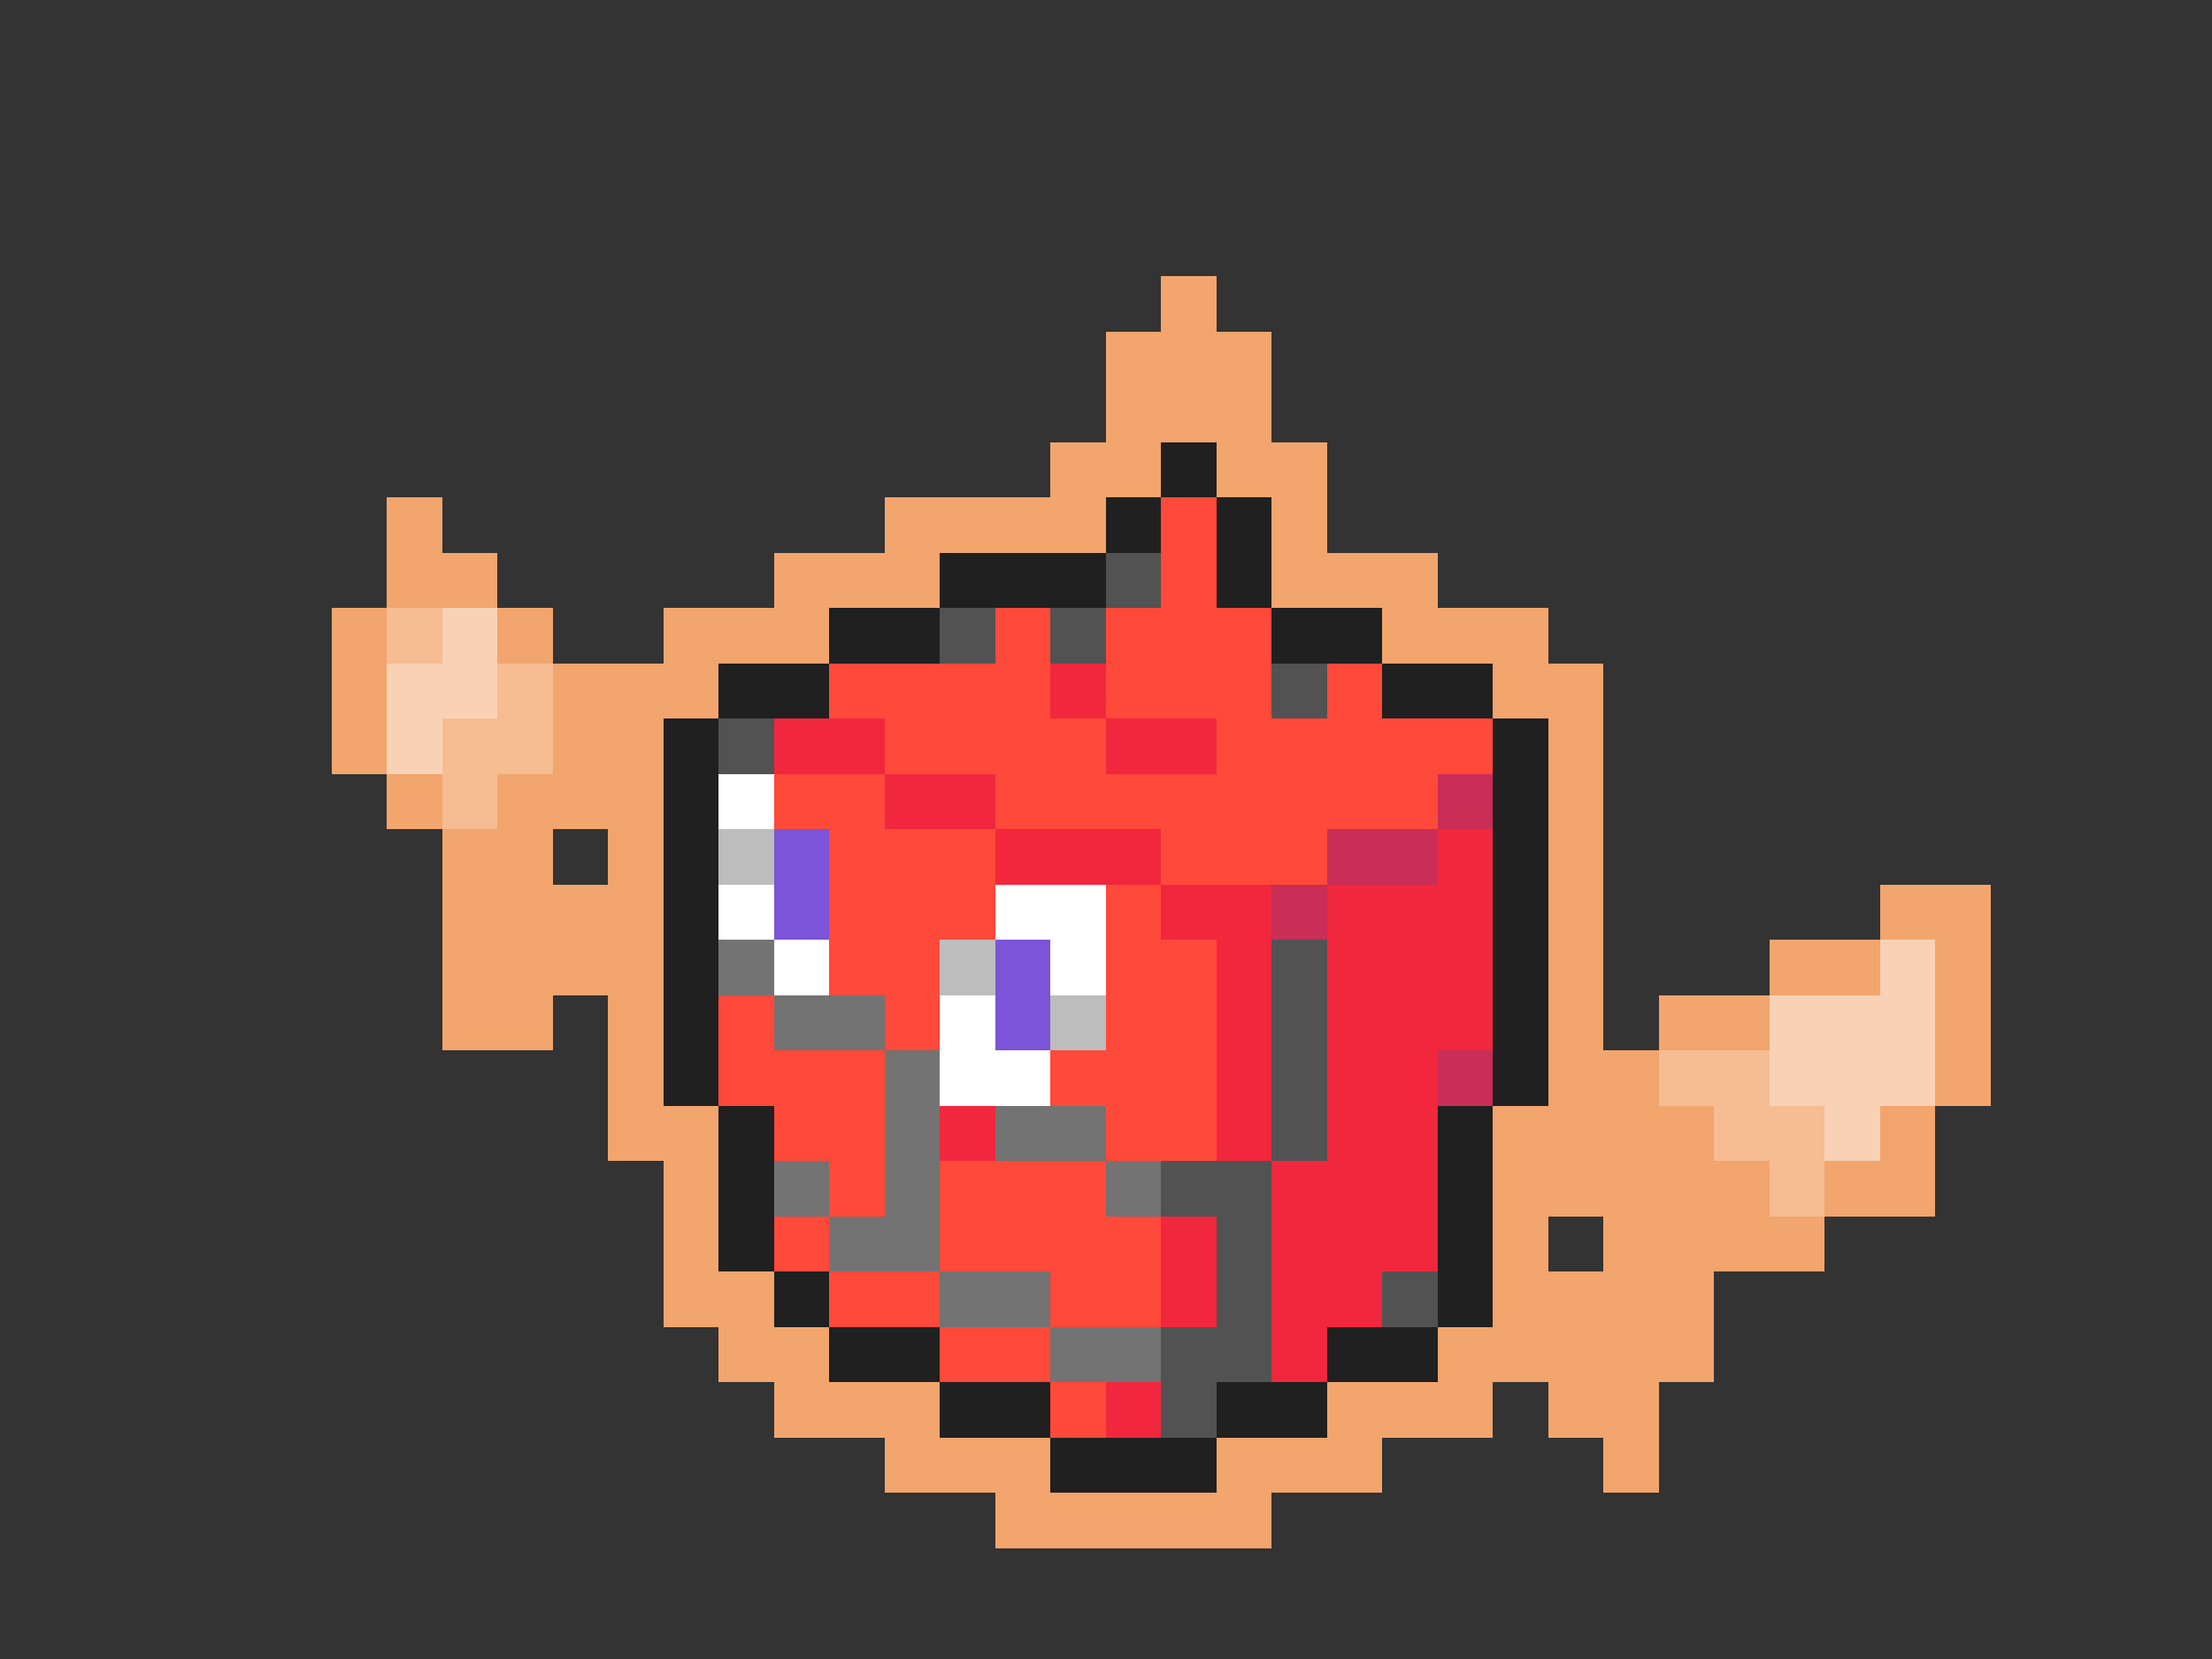 <svg xmlns="http://www.w3.org/2000/svg" viewBox="0 -0.5 40 30" shape-rendering="crispEdges">
<rect x="0" y="-0.5" width="40" height="30" fill="#333333" stroke="none"/>
<path stroke="#f2a56d" d="M21 5h1M20 6h3M20 7h3M19 8h2M22 8h2M7 9h1M16 9h4M23 9h1M7 10h2M14 10h3M23 10h3M6 11h1M9 11h1M12 11h3M25 11h3M6 12h1M10 12h3M27 12h2M6 13h1M10 13h2M28 13h1M7 14h1M9 14h3M28 14h1M8 15h2M11 15h1M28 15h1M8 16h4M28 16h1M34 16h2M8 17h4M28 17h1M32 17h2M35 17h1M8 18h2M11 18h1M28 18h1M30 18h2M35 18h1M11 19h1M28 19h2M35 19h1M11 20h2M27 20h4M34 20h1M12 21h1M27 21h5M33 21h2M12 22h1M27 22h1M29 22h4M12 23h2M27 23h4M13 24h2M26 24h5M14 25h3M24 25h3M28 25h2M16 26h3M22 26h3M29 26h1M18 27h5" />
<path stroke="#202020" d="M21 8h1M20 9h1M22 9h1M17 10h3M22 10h1M15 11h2M23 11h2M13 12h2M25 12h2M12 13h1M27 13h1M12 14h1M27 14h1M12 15h1M27 15h1M12 16h1M27 16h1M12 17h1M27 17h1M12 18h1M27 18h1M12 19h1M27 19h1M13 20h1M26 20h1M13 21h1M26 21h1M13 22h1M26 22h1M14 23h1M26 23h1M15 24h2M24 24h2M17 25h2M22 25h2M19 26h3" />
<path stroke="#ff493a" d="M21 9h1M21 10h1M18 11h1M20 11h3M15 12h4M20 12h3M24 12h1M16 13h4M22 13h5M14 14h2M18 14h8M15 15h3M21 15h3M15 16h3M20 16h1M15 17h2M20 17h2M13 18h1M16 18h1M20 18h2M13 19h3M19 19h3M14 20h2M20 20h2M15 21h1M17 21h3M14 22h1M17 22h4M15 23h2M19 23h2M17 24h2M19 25h1" />
<path stroke="#525252" d="M20 10h1M17 11h1M19 11h1M23 12h1M13 13h1M23 17h1M23 18h1M23 19h1M23 20h1M21 21h2M22 22h1M22 23h1M25 23h1M21 24h2M21 25h1" />
<path stroke="#f6bc92" d="M7 11h1M9 12h1M8 13h2M8 14h1M30 19h2M31 20h2M32 21h1" />
<path stroke="#f9d2b6" d="M8 11h1M7 12h2M7 13h1M34 17h1M32 18h3M32 19h3M33 20h1" />
<path stroke="#f1273d" d="M19 12h1M14 13h2M20 13h2M16 14h2M18 15h3M26 15h1M21 16h2M24 16h3M22 17h1M24 17h3M22 18h1M24 18h3M22 19h1M24 19h2M17 20h1M22 20h1M24 20h2M23 21h3M21 22h1M23 22h3M21 23h1M23 23h2M23 24h1M20 25h1" />
<path stroke="#ffffff" d="M13 14h1M13 16h1M18 16h2M14 17h1M19 17h1M17 18h1M17 19h2" />
<path stroke="#ca2d56" d="M26 14h1M24 15h2M23 16h1M26 19h1" />
<path stroke="#bdbdbd" d="M13 15h1M17 17h1M19 18h1" />
<path stroke="#7c54d7" d="M14 15h1M14 16h1M18 17h1M18 18h1" />
<path stroke="#737373" d="M13 17h1M14 18h2M16 19h1M16 20h1M18 20h2M14 21h1M16 21h1M20 21h1M15 22h2M17 23h2M19 24h2" />
</svg>